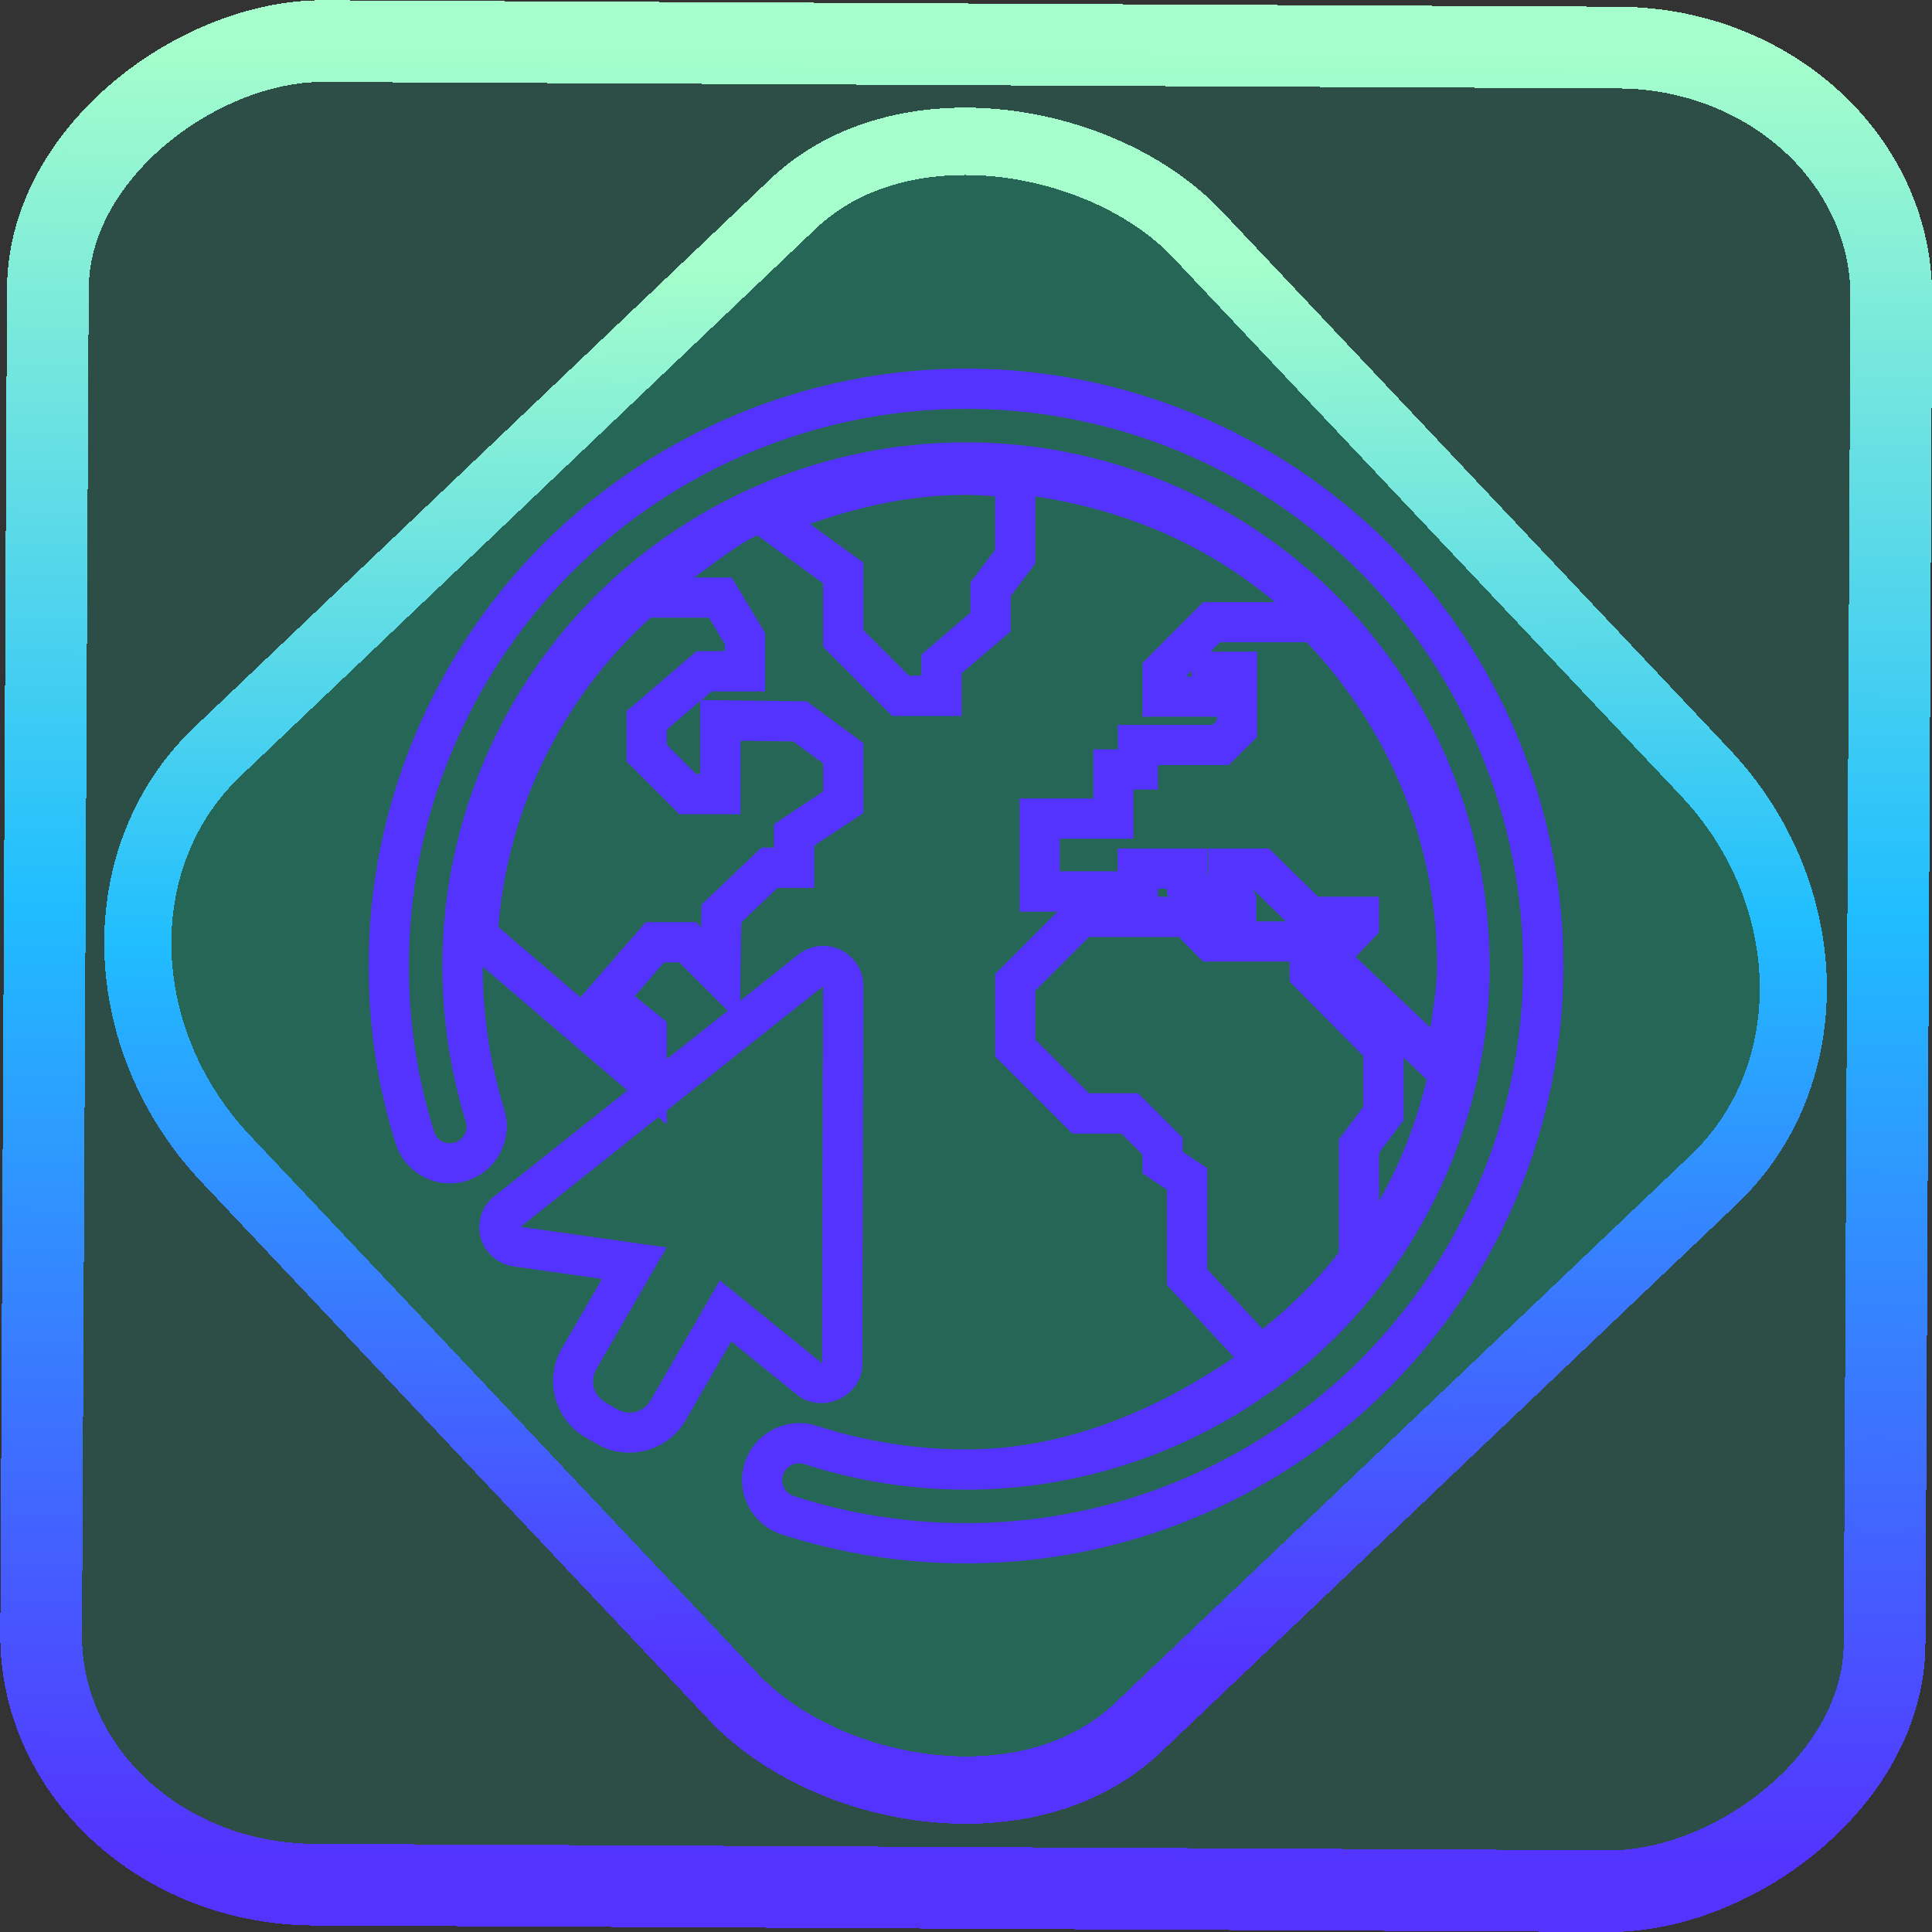 <?xml version="1.0" encoding="UTF-8" standalone="no"?>
<!-- Generator: Gravit.io -->

<svg
   style="isolation:isolate"
   viewBox="0 0 48 48"
   width="48pt"
   height="48pt"
   version="1.1"
   id="svg11"
   sodipodi:docname="epiphany.svg"
   inkscape:version="1.1.2 (0a00cf5339, 2022-02-04)"
   xmlns:inkscape="http://www.inkscape.org/namespaces/inkscape"
   xmlns:sodipodi="http://sodipodi.sourceforge.net/DTD/sodipodi-0.dtd"
   xmlns:xlink="http://www.w3.org/1999/xlink"
   xmlns="http://www.w3.org/2000/svg"
   xmlns:svg="http://www.w3.org/2000/svg">
  <rect x="0" y="0" width="48" height="48" fill="#333333" stroke="none"/>
  <defs
     id="defs15">
    <linearGradient
       inkscape:collect="always"
       xlink:href="#_lgradient_1"
       id="linearGradient872"
       x1="-12.026"
       y1="6.117"
       x2="-0.085"
       y2="6.117"
       gradientUnits="userSpaceOnUse"
       gradientTransform="matrix(3.836,0,0,3.837,-0.005,-0.003)" />
    <linearGradient
       id="_lgradient_1-3"
       x1="0.183"
       y1="0.249"
       x2="0.903"
       y2="0.903"
       gradientTransform="matrix(24.617,0,0,24.816,10.841,10.09)"
       gradientUnits="userSpaceOnUse">
      <stop
         offset="2.609%"
         stop-opacity="1"
         style="stop-color:rgb(179,255,171)"
         id="stop2-6" />
      <stop
         offset="98.696%"
         stop-opacity="1"
         style="stop-color:rgb(18,255,247)"
         id="stop4-7" />
    </linearGradient>
    <linearGradient
       inkscape:collect="always"
       xlink:href="#_lgradient_1"
       id="linearGradient15"
       x1="-9.685"
       y1="45.161"
       x2="11.988"
       y2="21.735"
       gradientUnits="userSpaceOnUse"
       gradientTransform="matrix(1.115,0,0,1.115,-0.012,-3.328)" />
    <linearGradient
       inkscape:collect="always"
       xlink:href="#_lgradient_1"
       id="linearGradient952"
       x1="9.659"
       y1="24"
       x2="38.341"
       y2="24"
       gradientUnits="userSpaceOnUse" />
  </defs>
  <sodipodi:namedview
     id="namedview13"
     pagecolor="#ffffff"
     bordercolor="#666666"
     borderopacity="1.0"
     inkscape:pageshadow="2"
     inkscape:pageopacity="0.0"
     inkscape:pagecheckerboard="0"
     inkscape:document-units="pt"
     showgrid="false"
     inkscape:zoom="3.6128737"
     inkscape:cx="31.969011"
     inkscape:cy="31.969011"
     inkscape:window-width="1056"
     inkscape:window-height="545"
     inkscape:window-x="318"
     inkscape:window-y="150"
     inkscape:window-maximized="0"
     inkscape:current-layer="svg11" />
  <linearGradient
     id="_lgradient_1"
     x1="0"
     y1="0.5"
     x2="1"
     y2="0.5"
     gradientTransform="matrix(28.682,0,0,28.682,9.659,9.659)"
     gradientUnits="userSpaceOnUse">
    <stop
       offset="0%"
       stop-opacity="1"
       style="stop-color:rgb(84,51,255)"
       id="stop2" />
    <stop
       offset="51.739%"
       stop-opacity="1"
       style="stop-color:rgb(32,189,255)"
       id="stop4" />
    <stop
       offset="98.261%"
       stop-opacity="1"
       style="stop-color:rgb(165,254,203)"
       id="stop6" />
  </linearGradient>
  <rect
     x="-46.783"
     y="1.225"
     height="45.8"
     rx="6.184"
     shape-rendering="crispEdges"
     id="rect5-6-7-3"
     ry="6.806"
     transform="matrix(0.005,-1,1,0.005,0,0)"
     style="isolation:isolate;fill:#00ffc1;fill-opacity:0.135;stroke:url(#linearGradient872);stroke-width:2.03;stroke-miterlimit:4;stroke-dasharray:none;stroke-opacity:1"
     width="45.802" />
  <rect
     x="-15.687"
     y="17.26"
     height="33.346"
     rx="6.792"
     shape-rendering="crispEdges"
     id="rect5-6-6-6-6"
     style="isolation:isolate;fill:#00ffc1;fill-opacity:0.135;stroke:url(#linearGradient15);stroke-width:1.672;stroke-miterlimit:4;stroke-dasharray:none;stroke-opacity:1"
     ry="7.474"
     transform="matrix(0.724,-0.689,0.686,0.727,0,0)"
     width="33.338" />
  <path
     style="color:#000000;fill:url(#linearGradient952);fill-rule:evenodd;-inkscape-stroke:none"
     d="m 24,9.158 c -3.935,0 -7.711,1.567 -10.496,4.346 C 10.726,16.289 9.158,20.065 9.158,24 c 0,1.494 0.222,2.978 0.67,4.406 0.228,0.74 1.028,1.162 1.768,0.932 0.739,-0.231 1.162,-1.029 0.934,-1.77 -0.356,-1.149 -0.536,-2.351 -0.537,-3.553 l 3.594,3.078 -3.336,2.652 -0.008,0.008 c -0.303,0.265 -0.398,0.683 -0.293,1.023 0.105,0.34 0.413,0.632 0.811,0.688 l 2.197,0.311 -1.004,1.736 c -0.441,0.764 -0.174,1.756 0.59,2.197 l 0.293,0.17 c 0.764,0.441 1.756,0.174 2.197,-0.59 l 1.133,-1.961 1.633,1.324 v -0.002 c 0.622,0.506 1.624,0.048 1.625,-0.758 l 0.025,-9.406 C 21.45,23.933 20.977,23.487 20.43,23.5 c -0.232,0.006 -0.458,0.092 -0.635,0.248 l -1.408,1.119 0.031,-1.953 0.9,-0.855 h 0.91 v -1.047 l 1.221,-0.812 v -1.74 l -1.406,-1.035 -2.617,-0.033 0.25,-0.213 h 1.332 v -1.453 l -0.828,-1.379 h -0.936 c 0.519,-0.361 1.002,-0.773 1.568,-1.047 l 1.637,1.191 v 1.58 l 1.717,1.717 h 1.725 v -1.062 l 1.219,-1.037 v -0.879 l 0.611,-0.812 v -1.664 c 2.201,0.328 4.243,1.182 5.953,2.625 h -1.164 -0.615 l -0.146,0.146 -1.365,1.367 v 1.336 h 1.85 v 0.09 l -0.111,0.111 h -2.35 v 0.609 h -0.609 v 1.221 h -1.832 v 2.811 h 0.941 l -1.551,1.551 v 2.043 l 1.92,1.92 h 1.221 l 0.521,0.521 v 0.467 l 0.609,0.406 v 2.369 l 1.666,1.795 C 28.674,35.074 26.431,36.01 24,36.01 c -1.259,0 -2.514,-0.199 -3.709,-0.586 -0.739,-0.238 -1.544,0.173 -1.785,0.91 -0.241,0.739 0.17,1.545 0.908,1.787 h 0.002 C 20.901,38.601 22.447,38.842 24,38.842 c 3.935,0 7.711,-1.567 10.496,-4.346 C 37.275,31.711 38.842,27.935 38.842,24 c 0,-3.935 -1.567,-7.711 -4.346,-10.496 C 31.711,10.726 27.935,9.158 24,9.158 Z m 0,1 c 3.669,0 7.191,1.461 9.789,4.053 2.592,2.598 4.053,6.12 4.053,9.789 0,3.669 -1.461,7.191 -4.053,9.789 -2.598,2.592 -6.12,4.053 -9.789,4.053 -1.449,0 -2.892,-0.225 -4.275,-0.672 -0.225,-0.074 -0.342,-0.305 -0.27,-0.525 0.072,-0.221 0.304,-0.34 0.527,-0.27 1.295,0.419 2.653,0.635 4.018,0.635 3.446,0 6.758,-1.37 9.201,-3.807 h 0.002 v -0.002 C 35.64,30.758 37.01,27.446 37.01,24 c 0,-3.446 -1.37,-6.758 -3.807,-9.201 v -0.002 h -0.002 C 30.758,12.36 27.446,10.99 24,10.99 c -3.446,0 -6.758,1.37 -9.201,3.807 h -0.002 v 0.002 C 12.36,17.242 10.99,20.554 10.99,24 c 0,1.307 0.197,2.615 0.584,3.865 0.067,0.222 -0.052,0.448 -0.275,0.518 -0.223,0.07 -0.447,-0.047 -0.516,-0.27 v -0.002 -0.002 c -0.418,-1.329 -0.625,-2.712 -0.625,-4.109 0,-3.669 1.461,-7.191 4.053,-9.789 C 16.809,11.619 20.331,10.158 24,10.158 Z m 0,2.137 c 0.243,0 0.481,0.02 0.721,0.035 v 1.332 l -0.611,0.812 v 0.75 l -1.219,1.037 v 0.525 H 22.58 L 21.449,15.656 V 13.98 L 20.123,13.018 C 21.342,12.586 22.628,12.295 24,12.295 Z m -7.836,3.051 h 1.451 l 0.393,0.656 v 0.176 h -0.701 l -1.74,1.49 v 1.25 l 1.311,1.311 h 1.52 v -1.826 l 1.312,0.018 0.74,0.545 v 0.699 l -1.221,0.812 v 0.582 h -0.311 l -1.492,1.42 -0.008,0.559 -0.127,-0.127 h -1.248 l -1.623,1.867 -2.041,-1.748 c 0.253,-3.052 1.651,-5.751 3.785,-7.684 z m 14.146,0.611 h 0.199 1.957 c 1.991,2.097 3.238,4.906 3.238,8.043 0,0.525 -0.096,1.024 -0.164,1.531 l -1.859,-1.756 0.582,-0.611 v -0.885 h -1.516 l -1.221,-1.199 h -1.518 v 0.68 l -0.018,-0.014 v -0.666 h -2.221 v 0.568 h -1.441 v -0.811 h 1.832 v -1.221 h 0.609 v -0.609 h 1.758 l 0.703,-0.691 v -2.127 h -1.154 z m -0.707,0.707 v 0.143 h -0.143 z m -12.207,0.752 v 1.812 h -0.105 l -0.725,-0.725 v -0.377 z m 11.375,4.664 h 0.221 v 0.146 l 0.066,0.053 h -0.287 z m 2.346,0 h 0.002 l 0.824,0.811 h -0.658 -0.072 v -0.617 z m -4.062,1.199 h 2.23 l 0.609,0.611 h 2.148 v 0.498 L 33.875,26.24 v 1.254 l -0.611,0.814 v 2.809 c -0.548,0.713 -1.197,1.334 -1.893,1.902 l -1.379,-1.486 v -2.512 l -0.609,-0.406 v -0.348 l -1.107,-1.105 h -1.221 l -1.334,-1.334 v -1.215 z m -10.557,0.631 h 0.379 l 1.203,1.201 -1.514,1.203 V 25.387 L 15.77,24.75 Z m 3.951,0.594 -0.025,9.367 -2.539,-2.059 -1.719,2.977 c -0.173,0.297 -0.53,0.395 -0.828,0.225 L 15.043,34.844 v -0.002 c -0.299,-0.173 -0.397,-0.531 -0.225,-0.83 l 1.744,-3.02 -3.627,-0.512 3.424,-2.725 0.207,0.178 v -0.342 l 3.881,-3.086 z m 14.426,1.775 0.574,0.541 c -0.265,1.074 -0.639,2.062 -1.186,3.023 V 28.643 L 34.875,27.828 Z"
     id="path9" />
</svg>
